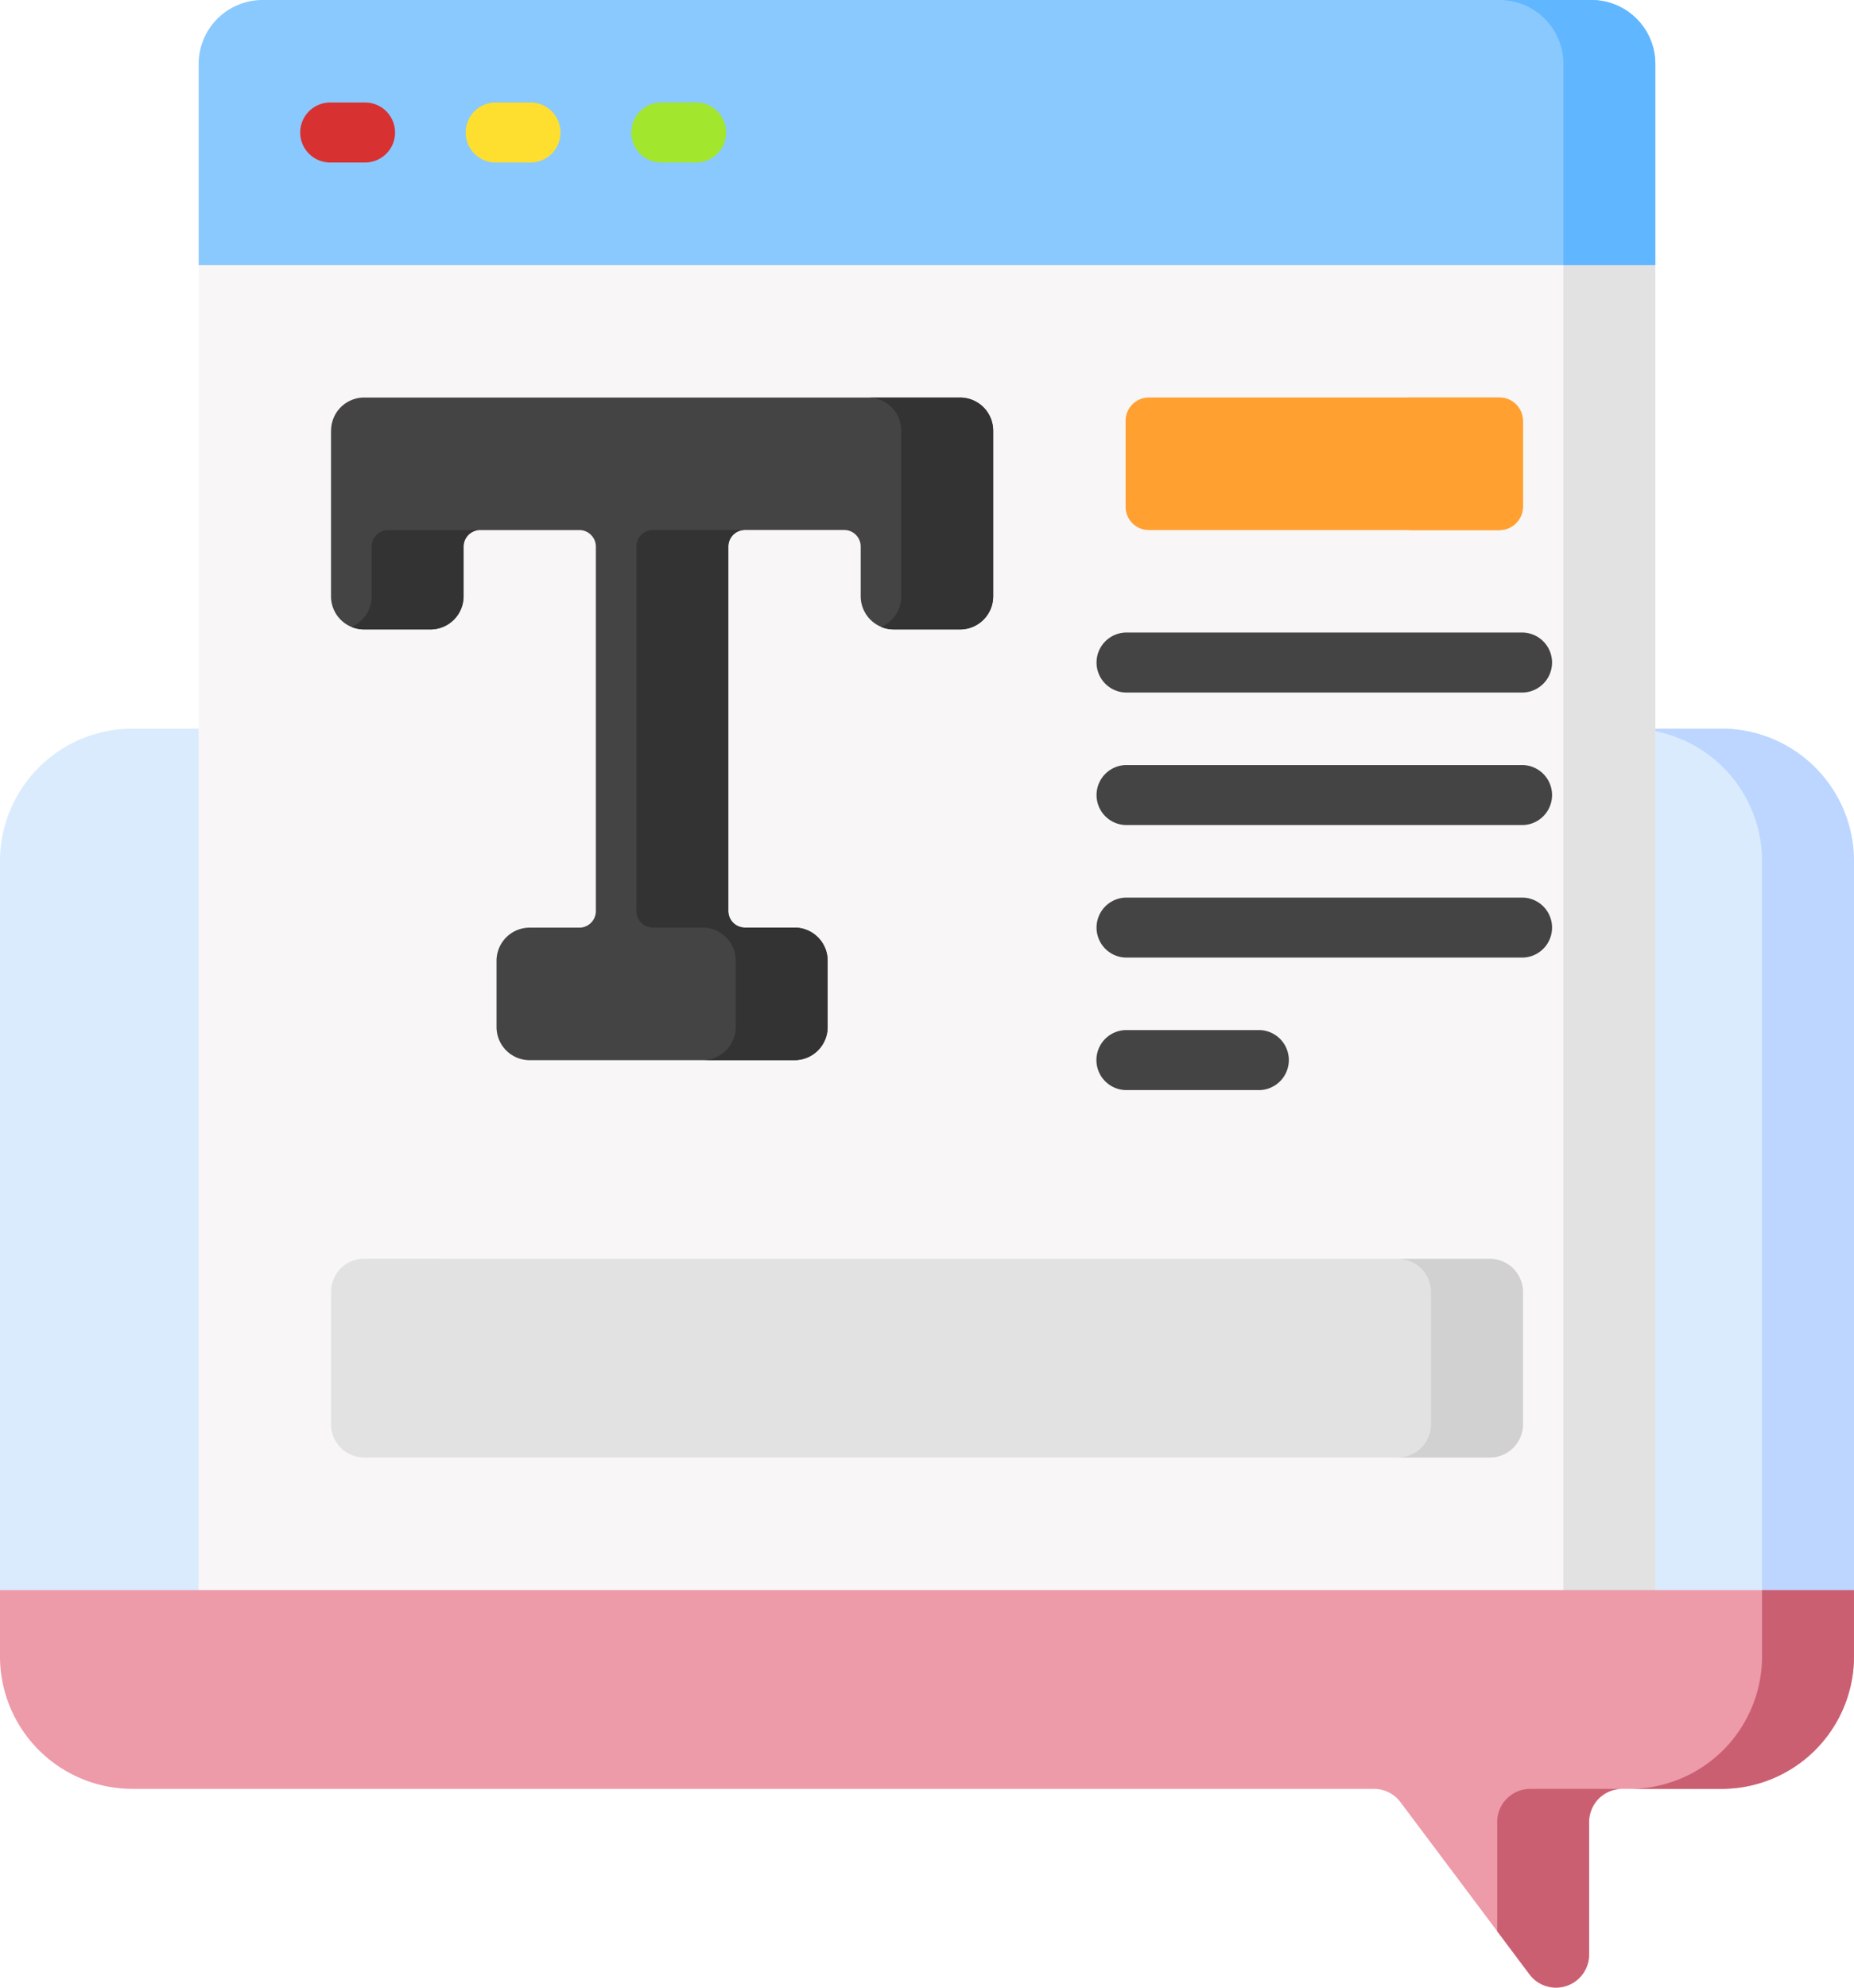 <svg xmlns="http://www.w3.org/2000/svg" width="72.277" height="77.44" viewBox="0 0 72.277 77.44">
  <g id="blogging" transform="translate(-17.07)">
    <path id="Trazado_694889" data-name="Trazado 694889" d="M89.346,221.28v-28.4a5.163,5.163,0,0,0-5.163-5.163H22.233a5.163,5.163,0,0,0-5.163,5.163v28.4l36.138,3.871Z" transform="translate(0 -159.329)" fill="#daebfe"/>
    <path id="Trazado_694890" data-name="Trazado 694890" d="M442.265,192.885v28.779l3.584-.384v-28.4a5.163,5.163,0,0,0-5.163-5.163H437.1A5.163,5.163,0,0,1,442.265,192.885Z" transform="translate(-356.502 -159.329)" fill="#bdd6ff"/>
    <g id="Grupo_896033" data-name="Grupo 896033" transform="translate(24.814 0)">
      <path id="Trazado_694891" data-name="Trazado 694891" d="M68.27,39.3V91.7h56.788V39.3L96.664,34.133Z" transform="translate(-68.27 -28.97)" fill="#f8f6f6"/>
      <path id="Trazado_694892" data-name="Trazado 694892" d="M102.4,103.69v6.453a1.291,1.291,0,0,0,1.291,1.291h2.581a1.291,1.291,0,0,0,1.291-1.291v-1.936a.645.645,0,0,1,.645-.645h3.872a.645.645,0,0,1,.645.645v14.2a.645.645,0,0,1-.645.645h-1.936a1.291,1.291,0,0,0-1.291,1.291v2.581a1.291,1.291,0,0,0,1.291,1.291h10.325a1.291,1.291,0,0,0,1.291-1.291V124.34a1.291,1.291,0,0,0-1.291-1.291h-1.936a.645.645,0,0,1-.645-.645v-14.2a.645.645,0,0,1,.645-.645h3.872a.645.645,0,0,1,.645.645v1.936a1.291,1.291,0,0,0,1.291,1.291h2.581a1.291,1.291,0,0,0,1.291-1.291V103.69a1.291,1.291,0,0,0-1.291-1.291H103.694a1.29,1.29,0,0,0-1.291,1.291Z" transform="translate(-97.24 -86.911)" fill="#444"/>
      <path id="Trazado_694893" data-name="Trazado 694893" d="M321.78,107.561H308.107a.907.907,0,0,1-.908-.908v-3.348a.907.907,0,0,1,.908-.908H321.78a.907.907,0,0,1,.908.908v3.348A.908.908,0,0,1,321.78,107.561Z" transform="translate(-271.062 -86.91)" fill="#ffa031"/>
      <g id="Grupo_896025" data-name="Grupo 896025" transform="translate(34.97 24.644)">
        <path id="Trazado_694894" data-name="Trazado 694894" d="M316.129,165.275H300.642a1.169,1.169,0,0,1,0-2.337h15.488a1.169,1.169,0,0,1,0,2.337Z" transform="translate(-299.473 -162.938)" fill="#444"/>
      </g>
      <g id="Grupo_896026" data-name="Grupo 896026" transform="translate(34.97 29.807)">
        <path id="Trazado_694895" data-name="Trazado 694895" d="M316.129,199.408H300.642a1.169,1.169,0,0,1,0-2.337h15.488a1.169,1.169,0,0,1,0,2.337Z" transform="translate(-299.473 -197.071)" fill="#444"/>
      </g>
      <g id="Grupo_896027" data-name="Grupo 896027" transform="translate(34.97 34.97)">
        <path id="Trazado_694896" data-name="Trazado 694896" d="M316.129,233.541H300.642a1.169,1.169,0,0,1,0-2.337h15.488a1.169,1.169,0,0,1,0,2.337Z" transform="translate(-299.473 -231.204)" fill="#444"/>
      </g>
      <g id="Grupo_896028" data-name="Grupo 896028" transform="translate(34.97 40.132)">
        <path id="Trazado_694897" data-name="Trazado 694897" d="M305.8,267.674h-5.163a1.169,1.169,0,0,1,0-2.337H305.8a1.169,1.169,0,1,1,0,2.337Z" transform="translate(-299.473 -265.337)" fill="#444"/>
      </g>
      <path id="Trazado_694898" data-name="Trazado 694898" d="M147.576,324.261a1.291,1.291,0,0,1,1.291,1.291v5.163A1.291,1.291,0,0,1,147.576,332H103.694a1.291,1.291,0,0,1-1.291-1.291v-5.163a1.291,1.291,0,0,1,1.291-1.291Z" transform="translate(-97.24 -275.216)" fill="#e2e2e2"/>
      <path id="Trazado_694899" data-name="Trazado 694899" d="M420.039,117.015h3.583V64.61l-3.583-.652Z" transform="translate(-366.834 -54.284)" fill="#e2e2e2"/>
      <path id="Trazado_694900" data-name="Trazado 694900" d="M122.565,0h-51.8A2.493,2.493,0,0,0,68.27,2.493v7.832h56.788V2.493A2.493,2.493,0,0,0,122.565,0Z" transform="translate(-68.27 0)" fill="#8ac9fe"/>
      <path id="Trazado_694901" data-name="Trazado 694901" d="M407.139,0h-3.583a2.493,2.493,0,0,1,2.493,2.493v7.832h3.583V2.493A2.493,2.493,0,0,0,407.139,0Z" transform="translate(-352.844 0)" fill="#60b7ff"/>
      <g id="Grupo_896029" data-name="Grupo 896029" transform="translate(3.994 3.994)">
        <path id="Trazado_694902" data-name="Trazado 694902" d="M97.136,28.744H95.846a1.169,1.169,0,1,1,0-2.337h1.291a1.169,1.169,0,1,1,0,2.337Z" transform="translate(-94.677 -26.407)" fill="#d83131"/>
      </g>
      <g id="Grupo_896030" data-name="Grupo 896030" transform="translate(10.447 3.994)">
        <path id="Trazado_694903" data-name="Trazado 694903" d="M139.8,28.744h-1.291a1.169,1.169,0,1,1,0-2.337H139.8a1.169,1.169,0,1,1,0,2.337Z" transform="translate(-137.343 -26.407)" fill="#fedf30"/>
      </g>
      <g id="Grupo_896031" data-name="Grupo 896031" transform="translate(16.901 3.994)">
        <path id="Trazado_694904" data-name="Trazado 694904" d="M182.468,28.744h-1.291a1.169,1.169,0,1,1,0-2.337h1.291a1.169,1.169,0,1,1,0,2.337Z" transform="translate(-180.009 -26.407)" fill="#a2e62e"/>
      </g>
      <g id="Grupo_896032" data-name="Grupo 896032" transform="translate(5.952 15.488)">
        <path id="Trazado_694905" data-name="Trazado 694905" d="M112,139.112v-1.936a.645.645,0,0,1,.645-.645h-3.584a.645.645,0,0,0-.645.645v1.936a1.291,1.291,0,0,1-.789,1.19,1.286,1.286,0,0,0,.5.1H110.7A1.291,1.291,0,0,0,112,139.112Z" transform="translate(-107.622 -131.368)" fill="#333"/>
        <path id="Trazado_694906" data-name="Trazado 694906" d="M187.271,152.019h-1.936a.645.645,0,0,1-.645-.645v-14.2a.645.645,0,0,1,.645-.645h-3.584a.645.645,0,0,0-.645.645v14.2a.645.645,0,0,0,.645.645h1.936a1.291,1.291,0,0,1,1.291,1.291v2.581a1.291,1.291,0,0,1-1.291,1.291h3.584a1.291,1.291,0,0,0,1.291-1.291v-2.581A1.291,1.291,0,0,0,187.271,152.019Z" transform="translate(-169.992 -131.368)" fill="#333"/>
        <path id="Trazado_694907" data-name="Trazado 694907" d="M244.423,102.4h-3.584a1.291,1.291,0,0,1,1.291,1.291v6.453a1.291,1.291,0,0,1-.789,1.19,1.287,1.287,0,0,0,.5.1h2.581a1.291,1.291,0,0,0,1.291-1.291v-6.453A1.291,1.291,0,0,0,244.423,102.4Z" transform="translate(-220.69 -102.398)" fill="#333"/>
      </g>
      <path id="Trazado_694908" data-name="Trazado 694908" d="M383.307,102.4h-3.584a.935.935,0,0,1,.935.935v3.293a.935.935,0,0,1-.935.935h3.584a.935.935,0,0,0,.935-.935v-3.293A.935.935,0,0,0,383.307,102.4Z" transform="translate(-332.616 -86.91)" fill="#ffa031"/>
      <path id="Trazado_694909" data-name="Trazado 694909" d="M380.954,324.261H377.37a1.291,1.291,0,0,1,1.291,1.291v5.163A1.291,1.291,0,0,1,377.37,332h3.584a1.291,1.291,0,0,0,1.291-1.291v-5.163A1.291,1.291,0,0,0,380.954,324.261Z" transform="translate(-330.619 -275.216)" fill="#d1d1d1"/>
    </g>
    <path id="Trazado_694910" data-name="Trazado 694910" d="M22.233,417.336h48.4a1.291,1.291,0,0,1,1.033.516l5.034,6.711a1.291,1.291,0,0,0,2.323-.774v-5.163a1.291,1.291,0,0,1,1.291-1.291h3.872a5.163,5.163,0,0,0,5.163-5.163v-2.58H17.071v2.58a5.162,5.162,0,0,0,5.162,5.163Z" transform="translate(-0.001 -347.642)" fill="#ed9aa9"/>
    <g id="Grupo_896034" data-name="Grupo 896034" transform="translate(75.437 61.951)">
      <path id="Trazado_694911" data-name="Trazado 694911" d="M442.265,412.173a5.163,5.163,0,0,1-5.163,5.163h3.584a5.163,5.163,0,0,0,5.163-5.163v-2.58h-3.584Z" transform="translate(-431.94 -409.593)" fill="#cb5f72"/>
      <path id="Trazado_694912" data-name="Trazado 694912" d="M402.97,462.074v4.256l1.26,1.681a1.291,1.291,0,0,0,2.323-.774v-5.163a1.291,1.291,0,0,1,1.291-1.291h-3.584A1.291,1.291,0,0,0,402.97,462.074Z" transform="translate(-402.97 -453.04)" fill="#cb5f72"/>
    </g>
  </g>
</svg>
